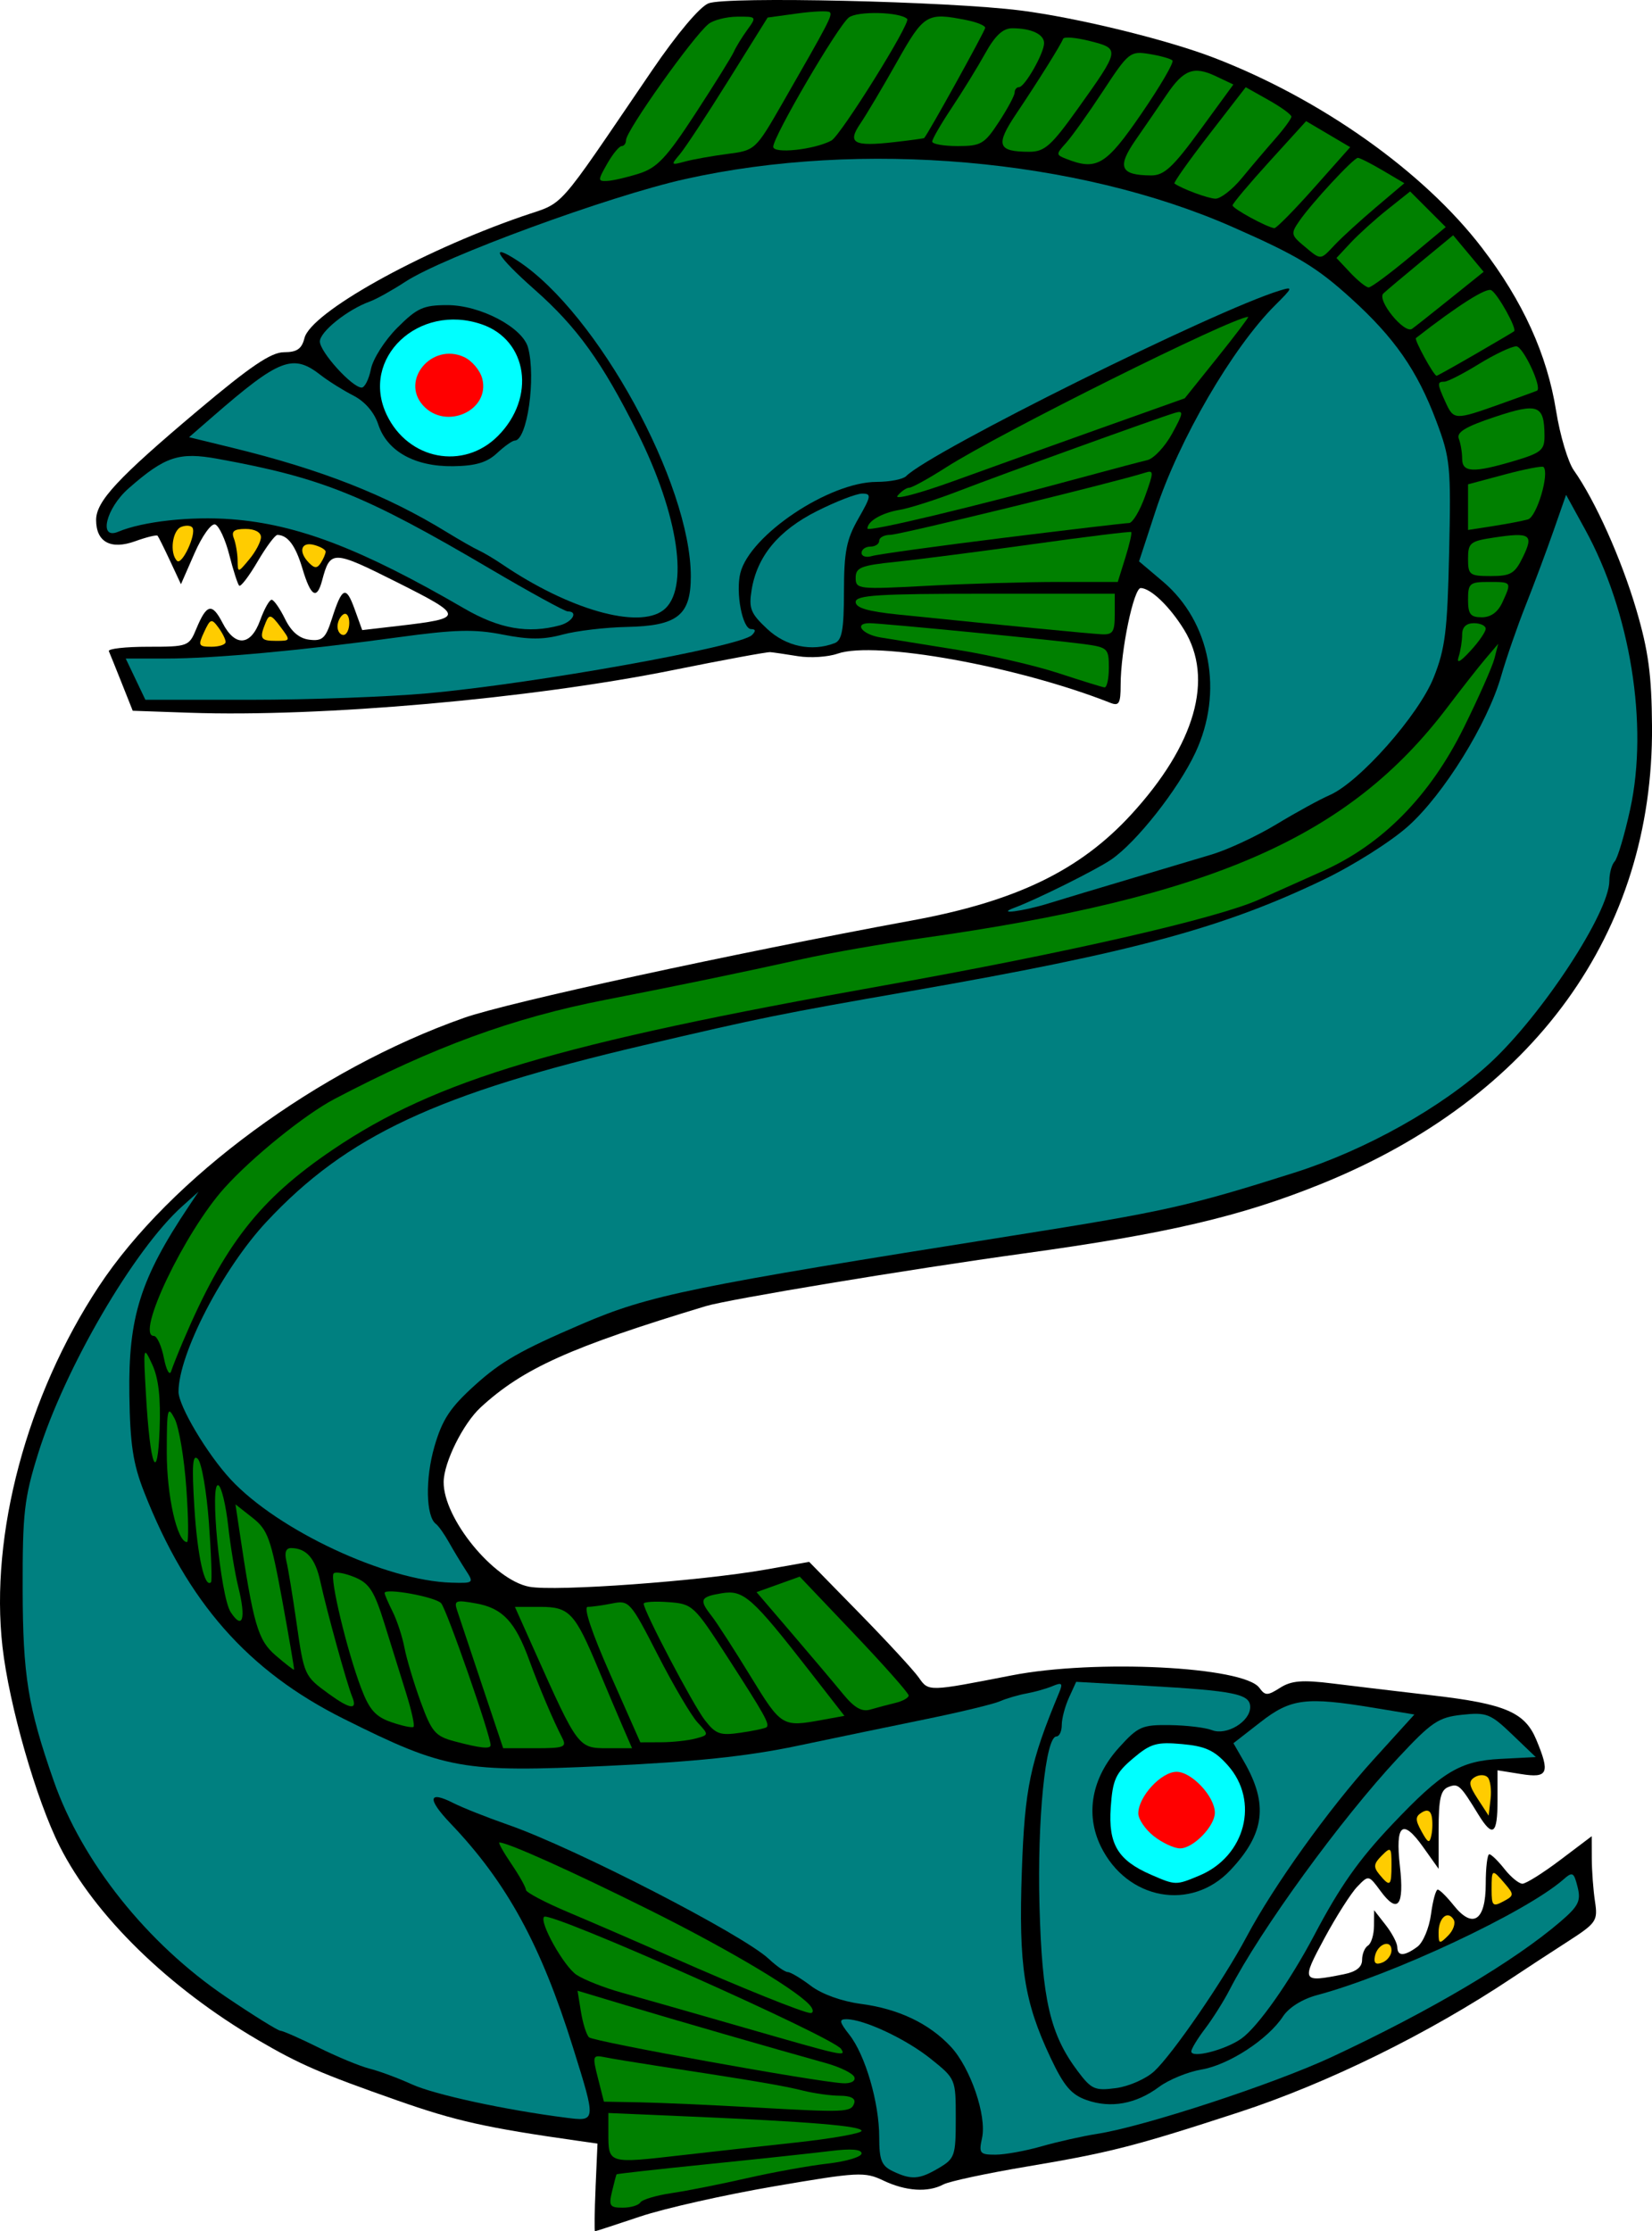 <?xml version="1.0" encoding="UTF-8" standalone="no"?>
<!-- Created with Inkscape (http://www.inkscape.org/) -->

<svg
   version="1.1"
   id="svg1"
   width="374.08"
   height="505.067"
   viewBox="0 0 374.08 505.067"
   sodipodi:docname="48b.svg"
   inkscape:version="1.3.2 (091e20ef0f, 2023-11-25)"
   xmlns:inkscape="http://www.inkscape.org/namespaces/inkscape"
   xmlns:sodipodi="http://sodipodi.sourceforge.net/DTD/sodipodi-0.dtd"
   xmlns="http://www.w3.org/2000/svg"
   xmlns:svg="http://www.w3.org/2000/svg">
  <defs
     id="defs1" />
  <sodipodi:namedview
     id="namedview1"
     pagecolor="#ffffff"
     bordercolor="#000000"
     borderopacity="0.25"
     inkscape:showpageshadow="2"
     inkscape:pageopacity="0.0"
     inkscape:pagecheckerboard="0"
     inkscape:deskcolor="#d1d1d1"
     showgrid="false"
     inkscape:zoom="0.83410034"
     inkscape:cx="53.350895"
     inkscape:cy="90.516688"
     inkscape:window-width="1920"
     inkscape:window-height="1011"
     inkscape:window-x="0"
     inkscape:window-y="0"
     inkscape:window-maximized="1"
     inkscape:current-layer="layer2" />
  <g
     inkscape:groupmode="layer"
     id="layer2"
     inkscape:label="Layer 1">
    <path
       style="fill:#000000"
       d="m 210.436,544.749 0.436,-9.923 -4.436,-0.631 c -20.843,-2.963 -27.644,-4.483 -40.916,-9.143 -17.277,-6.067 -22.119,-8.166 -31.52,-13.663 -20.272,-11.854 -36.988,-28.179 -44.903,-43.854 -5.316,-10.527 -11.468,-31.978 -12.965,-45.206 -2.872,-25.365 5.526,-56.79 21.766,-81.45 16.171,-24.555 49.74,-49.247 82.769,-60.881 9.939,-3.501 60.799,-14.551 101.485,-22.05 23.55,-4.34 37.991,-11.331 49.614,-24.015 14.481,-15.803 18.739,-30.706 11.938,-41.777 -3.211,-5.226 -7.518,-9.376 -9.806,-9.446 -1.6,-0.049 -4.564,14.184 -4.564,21.919 0,4.213 -0.363,4.846 -2.333,4.068 -21.015,-8.298 -53.226,-14.107 -61.749,-11.136 -2.191,0.764 -6.219,1.026 -8.951,0.582 -2.732,-0.444 -5.567,-0.859 -6.3,-0.922 -0.733,-0.063 -10.633,1.763 -22,4.058 -32.176,6.496 -79.791,10.696 -109.519,9.659 l -12.852,-0.448 -2.481,-6.239 c -1.364,-3.431 -2.681,-6.692 -2.925,-7.245 -0.244,-0.553 3.733,-1.006 8.838,-1.006 9.072,0 9.321,-0.092 10.951,-4.029 2.359,-5.694 3.576,-5.969 5.966,-1.348 2.836,5.484 6.393,5.224 8.508,-0.623 0.928,-2.567 2.099,-4.653 2.601,-4.636 0.503,0.017 1.864,1.967 3.026,4.333 1.429,2.912 3.219,4.435 5.538,4.713 2.929,0.35 3.661,-0.326 5.049,-4.667 2.33,-7.287 3.214,-7.679 5.162,-2.293 l 1.729,4.782 8.205,-0.951 c 15.017,-1.74 15.002,-2.187 -0.317,-9.875 -14.593,-7.324 -15.121,-7.336 -16.968,-0.407 -1.193,4.476 -2.559,3.657 -4.447,-2.667 -1.563,-5.236 -3.314,-7.595 -5.674,-7.646 -0.519,-0.011 -2.542,2.707 -4.495,6.04 -1.953,3.333 -3.828,5.784 -4.166,5.446 -0.338,-0.338 -1.344,-3.474 -2.236,-6.971 -0.892,-3.496 -2.334,-6.594 -3.204,-6.884 -0.878,-0.293 -2.953,2.6 -4.662,6.5 l -3.08,7.027 -2.452,-5.256 c -1.349,-2.891 -2.627,-5.461 -2.84,-5.712 -0.213,-0.251 -2.493,0.306 -5.066,1.236 -5.526,1.998 -8.854,0.191 -8.854,-4.807 0,-4.234 4.918,-9.525 23.021,-24.766 11.905,-10.023 16.612,-13.208 19.522,-13.208 2.935,0 4.023,-0.75 4.637,-3.198 1.447,-5.767 25.903,-19.446 49.221,-27.532 10.026,-3.477 7.054,-0.143 29.51,-33.096 5.616,-8.241 10.769,-14.36 12.756,-15.147 4.06,-1.609 54.339,-0.458 70.667,1.617 12.77,1.623 33.12,6.594 43.777,10.694 24.283,9.342 47.511,25.805 60.698,43.022 9.301,12.143 14.756,24.146 16.804,36.974 0.878,5.5 2.684,11.537 4.012,13.415 4.827,6.822 10.76,20.052 14.138,31.523 2.745,9.322 3.475,14.739 3.557,26.395 0.33,46.737 -26.739,84.146 -74.986,103.629 -18.241,7.366 -34.783,11.227 -67.333,15.715 -25.666,3.539 -66.757,10.345 -71.968,11.921 -30.626,9.26 -41.379,14.095 -50.954,22.911 -3.972,3.657 -8.34,12.451 -8.382,16.878 -0.079,8.25 11.319,22.2 19.385,23.724 5.913,1.118 38.838,-1.279 53.652,-3.906 l 9.733,-1.726 11.391,11.64 c 6.265,6.402 12.309,12.951 13.431,14.554 2.242,3.2 2.072,3.204 21.046,-0.498 18.906,-3.69 52.551,-1.999 56.073,2.817 1.327,1.814 1.822,1.813 4.705,-0.014 2.557,-1.62 5.012,-1.82 11.889,-0.967 4.767,0.592 14.967,1.807 22.667,2.701 16.374,1.901 20.852,3.812 23.438,10.001 3.178,7.606 2.662,8.775 -3.438,7.8 l -5.333,-0.853 v 6.837 c 0,7.713 -1.073,8.497 -4.342,3.17 -4.129,-6.728 -4.526,-7.095 -6.765,-6.236 -1.77,0.679 -2.227,2.667 -2.227,9.696 v 8.842 l -3.52,-4.947 c -4.671,-6.565 -6.327,-5.184 -5.246,4.374 1.015,8.969 -0.485,10.892 -4.375,5.612 -2.701,-3.667 -2.711,-3.669 -5.28,-1.007 -1.416,1.467 -4.761,6.717 -7.433,11.667 -5.309,9.832 -5.18,10.074 4.354,8.167 2.831,-0.566 4.167,-1.609 4.167,-3.255 0,-1.332 0.6,-2.792 1.333,-3.245 0.733,-0.453 1.347,-2.439 1.363,-4.412 l 0.03,-3.588 2.607,3.333 c 1.434,1.833 2.621,4.083 2.637,5 0.038,2.133 1.571,2.117 4.53,-0.047 1.295,-0.947 2.68,-4.227 3.097,-7.333 0.415,-3.091 1.102,-5.62 1.528,-5.62 0.426,0 2.051,1.601 3.611,3.558 4.339,5.442 7.263,3.489 7.263,-4.849 0,-3.69 0.364,-6.709 0.808,-6.709 0.444,0 1.988,1.5 3.43,3.333 1.442,1.833 3.274,3.333 4.071,3.333 0.797,0 4.653,-2.419 8.57,-5.377 l 7.121,-5.377 0.015,5.043 c 0.008,2.774 0.333,7.143 0.722,9.71 0.673,4.437 0.36,4.89 -6.348,9.207 -3.88,2.497 -9.455,6.14 -12.389,8.096 -18.991,12.66 -41.836,23.887 -62,30.468 -23.37,7.628 -29.095,9.093 -47.882,12.251 -9.102,1.53 -17.612,3.351 -18.912,4.047 -3.492,1.869 -8.533,1.542 -13.615,-0.881 -4.234,-2.019 -5.698,-1.941 -24.788,1.326 -11.158,1.91 -24.766,4.975 -30.24,6.813 -5.473,1.837 -10.089,3.342 -10.257,3.344 -0.168,0.002 -0.109,-4.462 0.131,-9.92 z"
       transform="translate(-75.576,-49.602)"
       id="path1" />
    <g
       id="layer8"
       inkscape:label="01"
       style="display:inline">
      <path
         style="fill:#008080"
         d="m 181.024,405 c -1.072,-1.65 -2.791,-4.5 -3.82,-6.333 -1.029,-1.833 -2.342,-3.682 -2.918,-4.108 -2.277,-1.684 -2.44,-10.286 -0.332,-17.537 1.777,-6.111 3.549,-8.799 9.125,-13.84 5.987,-5.412 10.336,-7.899 24.254,-13.872 15.277,-6.556 24.544,-8.455 98,-20.081 33.919,-5.369 39.484,-6.614 63.333,-14.175 16.159,-5.123 33.441,-14.796 44.274,-24.782 11.825,-10.9 27.059,-34.148 27.059,-41.294 0,-1.711 0.541,-3.681 1.202,-4.378 0.661,-0.697 2.244,-6.016 3.516,-11.821 4.186,-19.089 0.055,-44.666 -10.237,-63.387 l -4.278,-7.782 -2.864,8.195 c -1.575,4.507 -4.412,12.095 -6.304,16.861 -1.892,4.767 -4.386,11.967 -5.543,16 -3.077,10.728 -12.948,26.664 -20.997,33.901 -3.889,3.496 -12.432,8.903 -19.201,12.152 -22.796,10.941 -43.158,16.439 -93.294,25.189 -30.125,5.258 -33.762,5.995 -60.667,12.296 -46.916,10.988 -67.227,20.491 -85.408,39.958 C 125.992,336.799 116,356.096 116,364.643 c 0,3.203 6.485,14.101 11.801,19.83 10.687,11.518 35.175,22.965 50.019,23.382 5.042,0.142 5.111,0.08 3.204,-2.855 z"
         transform="translate(-75.576,-49.602)"
         id="path32" />
      <path
         style="fill:#008080"
         d="m 311.425,535.446 c 3.616,-1.038 9.275,-2.308 12.575,-2.821 10.645,-1.655 40.007,-11.275 53.184,-17.425 22.35,-10.431 41.278,-21.636 51.766,-30.643 4.078,-3.502 4.647,-4.657 3.855,-7.816 -0.845,-3.367 -1.139,-3.524 -3.201,-1.712 -8.429,7.405 -38.767,21.644 -55.79,26.185 -3.329,0.888 -6.391,2.802 -7.715,4.823 -3.405,5.197 -12.287,10.982 -18.461,12.025 -3.077,0.52 -7.405,2.292 -9.617,3.938 -5.188,3.861 -10.909,4.899 -16.391,2.973 -3.477,-1.221 -5.146,-3.18 -8.168,-9.587 -6.015,-12.751 -7.253,-20.804 -6.501,-42.276 0.658,-18.777 1.863,-24.541 8.435,-40.341 0.9,-2.165 0.667,-2.398 -1.498,-1.495 -1.411,0.588 -4.065,1.338 -5.898,1.665 -1.833,0.328 -4.533,1.12 -6,1.762 -1.467,0.641 -8.967,2.453 -16.667,4.026 -7.7,1.573 -20.9,4.312 -29.333,6.086 -11.128,2.341 -22.944,3.581 -43.083,4.522 -32.653,1.525 -36.494,0.836 -59.551,-10.682 -21.681,-10.83 -35.379,-26.397 -45.157,-51.319 -2.515,-6.409 -3.179,-10.783 -3.341,-22 -0.254,-17.59 2.481,-26.267 13.447,-42.667 l 2.229,-3.333 -3.721,3.333 c -10.938,9.798 -26.63,36.73 -32.629,56 -3.144,10.099 -3.524,13.438 -3.489,30.667 0.04,19.552 1.192,26.672 7.012,43.333 6.423,18.387 21.15,36.861 39.014,48.941 6.197,4.191 11.752,7.644 12.343,7.673 0.591,0.029 4.5,1.753 8.687,3.83 4.187,2.077 9.382,4.221 11.546,4.764 2.163,0.543 6.44,2.129 9.503,3.525 5.127,2.336 21.083,5.795 34.856,7.556 6.94,0.888 6.93,0.981 1.683,-15.807 -7.294,-23.334 -15.002,-37.44 -27.756,-50.791 -5.332,-5.581 -5.074,-7.519 0.616,-4.63 2.085,1.059 7.691,3.283 12.457,4.943 14.965,5.212 53.16,24.863 59.013,30.361 1.737,1.632 3.663,2.968 4.28,2.968 0.617,0 2.978,1.408 5.247,3.129 2.469,1.873 7.014,3.507 11.319,4.072 8.475,1.111 15.44,4.424 20.343,9.677 4.457,4.776 8.185,15.656 7.083,20.673 -0.763,3.475 -0.517,3.782 3.033,3.782 2.125,0 6.823,-0.85 10.439,-1.888 z"
         transform="translate(-75.576,-49.602)"
         id="path5" />
      <path
         style="fill:#008080"
         d="m 336.951,518.443 c 4.177,-3.871 15.719,-20.676 20.908,-30.443 6.109,-11.499 18.598,-28.928 28.726,-40.09 l 9.265,-10.211 -9.181,-1.516 c -15.384,-2.541 -18.804,-2.108 -25.679,3.249 l -6.116,4.765 2.435,4.235 c 5.505,9.577 4.652,16.256 -3.129,24.504 -8.863,9.395 -23.391,6.742 -29.32,-5.353 -3.585,-7.314 -2.09,-15.546 4.061,-22.353 4.363,-4.83 5.248,-5.222 11.569,-5.136 3.765,0.051 8.045,0.564 9.512,1.139 3.317,1.301 8.667,-1.922 8.667,-5.22 0,-2.971 -3.496,-3.684 -23.673,-4.824 l -15.732,-0.889 -1.631,3.579 c -0.897,1.969 -1.631,4.751 -1.631,6.183 0,1.432 -0.546,2.604 -1.213,2.604 -2.473,0 -4.359,18.886 -3.83,38.343 0.579,21.277 2.398,29.117 8.696,37.475 3.073,4.078 3.858,4.42 8.661,3.776 2.905,-0.39 6.791,-2.108 8.637,-3.818 z"
         transform="translate(-75.576,-49.602)"
         id="path7" />
      <path
         style="fill:#008080"
         d="m 356.725,511.023 c 3.715,-2.663 10.948,-12.937 16.442,-23.356 5.845,-11.084 10.096,-17.118 17.725,-25.159 11.267,-11.877 15.272,-14.294 24.468,-14.765 l 7.973,-0.409 -5.333,-5.111 c -4.914,-4.71 -5.805,-5.061 -11.333,-4.468 -5.373,0.576 -6.89,1.598 -14.519,9.778 -13.018,13.958 -31.157,38.916 -38.153,52.496 -1.314,2.551 -3.801,6.495 -5.526,8.765 -1.725,2.269 -3.136,4.594 -3.136,5.167 0,1.656 7.784,-0.351 11.392,-2.936 z"
         transform="translate(-75.576,-49.602)"
         id="path10" />
      <path
         style="fill:#008080"
         d="m 288.128,540.379 c 3.663,-2.164 3.872,-2.772 3.872,-11.244 0,-8.935 -0.013,-8.967 -5.667,-13.502 -5.613,-4.503 -15.133,-8.966 -19.124,-8.966 -1.695,0 -1.569,0.637 0.696,3.517 3.618,4.599 6.761,15.379 6.761,23.188 0,5.134 0.524,6.474 3,7.668 4.254,2.052 6.063,1.938 10.461,-0.66 z"
         transform="translate(-75.576,-49.602)"
         id="path3" />
      <path
         style="fill:#008080"
         d="m 313.083,254.072 c 3.438,-1.061 11.651,-3.53 18.251,-5.487 6.6,-1.957 15,-4.465 18.667,-5.573 3.667,-1.108 10.26,-4.189 14.651,-6.847 4.392,-2.658 9.791,-5.616 11.999,-6.574 6.731,-2.921 20.155,-18.087 23.566,-26.625 2.62,-6.559 3.114,-10.552 3.505,-28.369 0.428,-19.517 0.257,-21.261 -2.912,-29.68 -4.324,-11.489 -9.459,-18.868 -19.366,-27.834 -7.807,-7.065 -12.066,-9.627 -26.777,-16.105 -35.152,-15.48 -84.07,-19.753 -124,-10.831 -17.27,3.859 -54.704,17.599 -63.333,23.246 -2.933,1.92 -6.533,3.924 -8,4.455 -5.066,1.832 -11.315,6.825 -11.324,9.049 -0.01,2.359 7.312,10.436 9.46,10.436 0.695,0 1.643,-1.894 2.106,-4.208 0.463,-2.315 3.148,-6.515 5.967,-9.333 4.479,-4.479 5.909,-5.125 11.341,-5.125 7.443,0 17.043,5.059 18.266,9.625 1.836,6.853 -0.206,21.041 -3.028,21.041 -0.523,0 -2.33,1.284 -4.014,2.853 -2.266,2.111 -4.845,2.877 -9.918,2.947 -8.675,0.118 -14.956,-3.378 -16.956,-9.437 -0.915,-2.774 -3.021,-5.212 -5.677,-6.574 -2.322,-1.191 -5.653,-3.28 -7.402,-4.643 -6.264,-4.881 -9.302,-3.705 -24.459,9.471 l -5.31,4.616 9.808,2.394 c 20.19,4.928 34.818,10.677 48.474,19.051 2.933,1.799 6.233,3.68 7.333,4.181 1.1,0.501 3.5,1.928 5.333,3.171 15.077,10.226 30.72,14.682 36.422,10.375 5.996,-4.53 3.52,-21.525 -5.869,-40.283 -7.982,-15.947 -13.64,-23.808 -23.246,-32.294 -8.628,-7.622 -10.561,-10.932 -3.796,-6.499 17.98,11.781 39.156,50.401 39.156,71.413 0,8.814 -3.028,11.208 -14.472,11.439 -4.874,0.098 -11.427,0.876 -14.562,1.727 -4.328,1.176 -7.595,1.176 -13.571,2e-5 -6.397,-1.259 -10.821,-1.144 -23.633,0.611 -21.903,3 -41.723,4.817 -52.549,4.817 h -9.17 l 2.225,4.667 2.225,4.667 h 23.857 c 13.121,0 31.16,-0.661 40.086,-1.469 24.266,-2.197 70.778,-10.546 73.41,-13.178 0.915,-0.915 0.855,-1.353 -0.187,-1.353 -1.962,0 -3.551,-8.266 -2.44,-12.692 2.159,-8.6 20.106,-20.603 30.846,-20.628 2.97,-0.007 5.971,-0.584 6.669,-1.282 5.627,-5.627 69.938,-37.561 84.68,-42.048 3.023,-0.92 2.946,-0.687 -1.091,3.33 -9.669,9.62 -21.812,30.495 -27.067,46.531 l -3.754,11.456 5.395,4.566 c 10.792,9.133 13.801,25.013 7.347,38.767 -3.894,8.299 -13.395,20.34 -19.097,24.203 -3.47,2.35 -16.911,9.034 -21.816,10.847 -4.465,1.651 1.783,0.862 7.749,-0.978 z"
         transform="translate(-75.576,-49.602)"
         id="path36" />
      <path
         style="fill:#008080"
         d="m 202.333,191.16 c 2.893,-0.775 4.253,-3.16 1.802,-3.16 -0.659,0 -8.609,-4.36 -17.667,-9.688 -28.327,-16.664 -37.959,-20.55 -61.582,-24.848 -8.791,-1.599 -11.941,-0.555 -20.202,6.699 -5.134,4.508 -6.858,11.7 -2.351,9.811 5.608,-2.35 16.415,-3.544 25.667,-2.835 14.955,1.146 29.444,6.698 52.667,20.183 7.952,4.618 14.456,5.769 21.667,3.837 z"
         transform="translate(-75.576,-49.602)"
         id="path44" />
      <path
         style="fill:#008080"
         d="m 264.558,195.191 c 1.682,-0.646 2.112,-3.006 2.125,-11.667 0.013,-9.036 0.56,-11.808 3.256,-16.524 2.923,-5.113 3.008,-5.667 0.864,-5.667 -1.307,0 -5.922,1.785 -10.256,3.966 -8.701,4.379 -13.536,10.218 -14.773,17.838 -0.681,4.196 -0.232,5.32 3.531,8.835 4.258,3.978 10.075,5.205 15.253,3.218 z"
         transform="translate(-75.576,-49.602)"
         id="path40" />
    </g>
    <g
       id="layer1"
       inkscape:label="02"
       style="display:inline;fill:#008000">
      <path
         style="fill:#008000"
         d="m 301.763,77.214 c 1.964,-2.999 3.57,-5.999 3.57,-6.667 0,-0.668 0.45,-1.217 1,-1.222 1.299,-0.011 5.667,-7.686 5.667,-9.957 0,-2.012 -2.897,-3.368 -7.197,-3.368 -2.122,0 -3.883,1.63 -6.124,5.667 -1.73,3.117 -5.14,8.659 -7.579,12.316 -2.439,3.657 -4.434,7.107 -4.434,7.667 0,0.56 2.593,1.018 5.763,1.018 5.274,0 6.066,-0.463 9.333,-5.453 z"
         transform="translate(-75.576,-49.602)"
         id="path72" />
      <path
         style="fill:#008000"
         d="m 284.846,80.849 c 0.86,-0.874 13.82,-24.281 13.82,-24.96 0,-0.489 -1.875,-1.264 -4.167,-1.723 -9.058,-1.812 -9.685,-1.436 -15.846,9.5 -3.202,5.683 -6.913,11.932 -8.247,13.886 -3.037,4.447 -1.568,5.266 7.593,4.232 3.667,-0.414 6.748,-0.835 6.846,-0.935 z"
         transform="translate(-75.576,-49.602)"
         id="path71" />
      <path
         style="fill:#008000"
         d="m 319.607,74.242 c 9.622,-13.468 9.646,-13.599 2.799,-15.343 -3.157,-0.804 -5.9,-1.036 -6.097,-0.514 -0.515,1.369 -5.627,9.541 -10.64,17.01 -4.742,7.065 -4.217,8.565 2.997,8.563 3.443,-0.001 4.967,-1.355 10.94,-9.715 z"
         transform="translate(-75.576,-49.602)"
         id="path70" />
      <path
         style="fill:#008000"
         d="m 263.834,81.42 c 2.112,-1.133 18.035,-26.663 17.169,-27.529 -1.609,-1.609 -11.301,-1.841 -13.231,-0.318 -2.525,1.994 -17.105,26.928 -17.105,29.252 0,1.659 9.304,0.666 13.167,-1.405 z"
         transform="translate(-75.576,-49.602)"
         id="path69" />
      <path
         style="fill:#008000"
         d="m 334.031,75.345 c 4.273,-6.227 7.439,-11.653 7.035,-12.057 -0.404,-0.404 -2.76,-1.064 -5.234,-1.465 -4.336,-0.704 -4.716,-0.399 -10.489,8.39 -3.294,5.016 -7.065,10.305 -8.378,11.754 -2.291,2.525 -2.291,2.672 -0.01,3.573 6.971,2.754 9.036,1.52 17.076,-10.195 z"
         transform="translate(-75.576,-49.602)"
         id="path68" />
      <path
         style="fill:#008000"
         d="m 240.314,84.449 c 6.274,-0.811 6.353,-0.884 12.527,-11.633 10.488,-18.259 11.288,-19.798 10.632,-20.455 -0.35,-0.35 -3.66,-0.22 -7.356,0.289 l -6.72,0.924 -8.866,14.213 c -4.876,7.817 -9.841,15.357 -11.032,16.755 -2.059,2.417 -2.001,2.498 1.168,1.633 1.833,-0.501 6.175,-1.277 9.648,-1.726 z"
         transform="translate(-75.576,-49.602)"
         id="path67" />
      <path
         style="fill:#008000"
         d="m 347.34,79.032 7.523,-10.301 -3.982,-1.886 c -4.996,-2.366 -7.292,-1.495 -11.153,4.229 -1.683,2.495 -4.821,7.071 -6.973,10.168 -4.312,6.207 -3.524,8.031 3.487,8.071 2.93,0.017 4.933,-1.839 11.098,-10.281 z"
         transform="translate(-75.576,-49.602)"
         id="path66" />
      <path
         style="fill:#008000"
         d="m 220.265,88.898 c 4.117,-1.306 6.225,-3.546 12.76,-13.564 4.305,-6.6 8.228,-12.9 8.716,-14 0.488,-1.1 1.869,-3.35 3.069,-5 2.145,-2.95 2.107,-2.999 -2.314,-2.958 -2.473,0.023 -5.396,0.773 -6.496,1.667 -3.538,2.873 -18.667,24.17 -18.667,26.277 0,0.741 -0.45,1.351 -1,1.355 -0.55,0.005 -2.022,1.805 -3.271,4 -2.14,3.76 -2.14,3.986 0,3.889 1.249,-0.056 4.491,-0.806 7.203,-1.667 z"
         transform="translate(-75.576,-49.602)"
         id="path65" />
      <path
         style="fill:#008000"
         d="m 356.768,89.926 c 2.144,-2.607 5.548,-6.615 7.565,-8.907 2.017,-2.292 3.667,-4.548 3.667,-5.014 0,-0.466 -2.327,-2.156 -5.171,-3.754 l -5.171,-2.906 -8.307,10.738 c -4.569,5.906 -8.092,10.885 -7.829,11.066 1.818,1.244 7.507,3.353 9.246,3.428 1.156,0.05 3.856,-2.043 6,-4.65 z"
         transform="translate(-75.576,-49.602)"
         id="path64" />
      <path
         style="fill:#008000"
         d="m 373.129,92.125 8.184,-9.208 -4.989,-2.946 -4.989,-2.946 -8.322,9.154 c -4.577,5.035 -8.327,9.495 -8.333,9.912 -0.011,0.727 7.793,4.98 9.461,5.157 0.443,0.047 4.488,-4.058 8.989,-9.123 z"
         transform="translate(-75.576,-49.602)"
         id="path63" />
      <path
         style="fill:#008000"
         d="m 377.854,105 c 1.554,-1.65 5.728,-5.458 9.275,-8.463 l 6.449,-5.463 -4.865,-2.871 c -2.676,-1.579 -5.222,-2.871 -5.658,-2.871 -0.973,0 -10.445,10.215 -13.287,14.33 -1.931,2.796 -1.858,3.173 1.081,5.622 3.939,3.282 3.632,3.294 7.005,-0.286 z"
         transform="translate(-75.576,-49.602)"
         id="path62" />
      <path
         style="fill:#008000"
         d="m 394.739,107.834 8.211,-6.833 -4.032,-4.032 -4.032,-4.032 -5.109,4.066 c -2.81,2.236 -6.564,5.626 -8.342,7.532 L 378.202,108 l 3.132,3.333 c 1.722,1.833 3.596,3.333 4.163,3.333 0.567,0 4.726,-3.075 9.242,-6.833 z"
         transform="translate(-75.576,-49.602)"
         id="path61" />
      <path
         style="fill:#008000"
         d="m 404.102,117.098 7.435,-5.97 -3.454,-4.138 -3.454,-4.138 -7.314,6.028 c -4.023,3.315 -7.843,6.533 -8.49,7.15 -1.554,1.482 4.77,9.253 6.51,7.999 0.733,-0.529 4.679,-3.648 8.768,-6.931 z"
         transform="translate(-75.576,-49.602)"
         id="path60" />
      <path
         style="fill:#008000"
         d="m 409.595,129.8 c 4.623,-2.677 8.599,-5.021 8.836,-5.209 0.699,-0.555 -3.618,-8.342 -5.148,-9.288 -1.104,-0.682 -7.506,3.373 -17.08,10.819 -0.444,0.345 4.046,8.545 4.679,8.545 0.169,0 4.09,-2.19 8.713,-4.866 z"
         transform="translate(-75.576,-49.602)"
         id="path59" />
      <path
         style="fill:#008000"
         d="m 415.196,141.102 c 4.475,-1.594 8.267,-2.975 8.427,-3.068 C 424.836,137.326 420.467,128 418.924,128 c -1.079,0 -4.888,1.8 -8.463,4 -3.575,2.2 -7.092,4 -7.814,4 -1.674,0 -1.65,0.469 0.234,4.604 1.877,4.119 2.121,4.129 12.316,0.498 z"
         transform="translate(-75.576,-49.602)"
         id="path58" />
      <path
         style="fill:#008000"
         d="m 418.425,153.948 c 6.13,-1.82 6.906,-2.459 6.888,-5.667 -0.04,-7.04 -1.428,-7.571 -11.247,-4.304 -6.645,2.211 -8.719,3.467 -8.155,4.936 0.416,1.084 0.756,3.121 0.756,4.528 0,3.136 2.534,3.245 11.758,0.506 z"
         transform="translate(-75.576,-49.602)"
         id="path55" />
      <path
         style="fill:#008000"
         d="m 324.926,146.502 18.926,-6.742 7.392,-9.214 c 4.066,-5.068 7.202,-9.214 6.97,-9.214 -3.457,0 -56.216,26.267 -68.35,34.029 -3.988,2.551 -7.765,4.638 -8.395,4.638 -0.629,0 -1.826,0.822 -2.66,1.826 -0.833,1.004 4.943,-0.516 12.837,-3.378 7.894,-2.862 22.869,-8.238 33.278,-11.946 z"
         transform="translate(-75.576,-49.602)"
         id="path54" />
      <path
         style="fill:#008000"
         d="m 421.559,167.18 c 2.002,-0.562 4.941,-10.459 3.526,-11.874 -0.283,-0.283 -4.242,0.485 -8.799,1.706 l -8.285,2.22 v 5.167 5.167 l 5.667,-0.881 c 3.117,-0.485 6.668,-1.162 7.892,-1.506 z"
         transform="translate(-75.576,-49.602)"
         id="path53" />
      <path
         style="fill:#008000"
         d="m 322,157.285 c 5.867,-1.596 11.876,-3.181 13.354,-3.522 1.478,-0.342 4.014,-3.045 5.637,-6.007 2.583,-4.716 2.664,-5.3 0.646,-4.702 -3.807,1.13 -38.954,13.824 -48.97,17.687 -5.133,1.98 -11.133,3.898 -13.333,4.263 -4.064,0.674 -7.333,2.568 -7.333,4.248 0,0.851 23.925,-4.876 50,-11.968 z"
         transform="translate(-75.576,-49.602)"
         id="path52" />
      <path
         style="fill:#008000"
         d="m 302.544,171.383 c 14.966,-1.861 27.871,-3.383 28.677,-3.383 0.806,0 2.444,-2.719 3.639,-6.042 2.013,-5.598 2.012,-5.991 -0.017,-5.347 -6.987,2.218 -55.542,14.056 -57.65,14.056 -1.39,0 -2.527,0.6 -2.527,1.333 0,0.733 -0.9,1.333 -2,1.333 -1.1,0 -2,0.64 -2,1.423 0,0.783 1.05,1.105 2.333,0.716 1.283,-0.389 14.578,-2.229 29.544,-4.09 z"
         transform="translate(-75.576,-49.602)"
         id="path51" />
      <path
         style="fill:#008000"
         d="m 420.44,175.667 c 2.47,-5.081 1.67,-5.619 -6.523,-4.391 -5.456,0.818 -5.917,1.192 -5.917,4.806 0,3.661 0.339,3.918 5.167,3.918 4.508,0 5.435,-0.552 7.273,-4.333 z"
         transform="translate(-75.576,-49.602)"
         id="path47" />
      <path
         style="fill:#008000"
         d="m 315.218,181.333 h 13.466 l 1.716,-5.498 c 0.944,-3.024 1.54,-5.635 1.325,-5.803 -0.215,-0.168 -10.291,1.075 -22.391,2.761 -12.1,1.687 -26.05,3.484 -31,3.994 -7.818,0.806 -9,1.28 -9,3.608 0,2.585 0.573,2.649 16.209,1.809 8.915,-0.479 22.269,-0.872 29.675,-0.872 z"
         transform="translate(-75.576,-49.602)"
         id="path46" />
      <path
         style="fill:#008000"
         d="m 415.786,185.937 c 2.115,-4.643 2.142,-4.604 -3.119,-4.604 -4.296,0 -4.667,0.317 -4.667,4 0,3.305 0.542,4 3.119,4 2.049,0 3.65,-1.166 4.667,-3.396 z"
         transform="translate(-75.576,-49.602)"
         id="path45" />
      <path
         style="fill:#008000"
         d="m 328,188.667 v -4.667 h -29.333 c -24.239,0 -29.333,0.324 -29.333,1.865 0,1.335 2.745,2.145 9.667,2.85 24.665,2.515 43.261,4.319 46,4.462 2.57,0.134 3,-0.513 3,-4.51 z"
         transform="translate(-75.576,-49.602)"
         id="path43" />
      <path
         style="fill:#008000"
         d="m 412,191.926 c 0,-0.692 -1.2,-1.259 -2.667,-1.259 -1.74,0 -2.667,0.889 -2.667,2.558 0,1.407 -0.353,3.657 -0.784,5 -0.542,1.69 0.279,1.29 2.667,-1.299 1.898,-2.058 3.451,-4.308 3.451,-5 z"
         transform="translate(-75.576,-49.602)"
         id="path38" />
      <path
         style="fill:#008000"
         d="m 326.667,200.748 c 0,-4.384 -0.248,-4.619 -5.667,-5.355 -6.678,-0.907 -45.888,-4.727 -48.52,-4.727 -3.672,0 -1.674,2.568 2.52,3.239 2.383,0.381 10.284,1.653 17.556,2.827 7.273,1.173 17.473,3.529 22.667,5.236 5.194,1.706 9.894,3.161 10.444,3.233 0.55,0.072 1,-1.932 1,-4.454 z"
         transform="translate(-75.576,-49.602)"
         id="path37" />
      <path
         style="fill:#008000"
         d="m 116.975,353.333 c 9.379,-22.054 17.356,-32.264 33.995,-43.516 23.357,-15.795 50.898,-23.993 124.832,-37.16 41.252,-7.347 75.283,-15.135 84.864,-19.423 2.933,-1.313 9.421,-4.213 14.416,-6.446 13.528,-6.046 24.299,-16.994 31.96,-32.487 3.345,-6.766 6.467,-13.801 6.937,-15.634 l 0.854,-3.333 -2.838,3.333 c -1.561,1.833 -5.449,6.783 -8.641,10.999 -22.31,29.466 -53.246,43.035 -119.355,52.348 -8.433,1.188 -20.433,3.287 -26.667,4.665 -14.462,3.196 -27.876,5.971 -44.667,9.242 -20.941,4.079 -38.887,10.644 -61.333,22.437 -6.744,3.543 -18.673,13.184 -24.945,20.159 -9.036,10.05 -20.217,33.484 -15.976,33.484 0.71,0 1.735,2.25 2.277,5 0.542,2.75 1.282,4.1 1.644,3 0.362,-1.1 1.551,-4.1 2.643,-6.667 z"
         transform="translate(-75.576,-49.602)"
         id="path35" />
      <path
         style="fill:#008000"
         d="m 110.044,358.456 c -2.01,-4.339 -2.047,-4.158 -1.415,6.877 0.936,16.341 2.607,20.552 3.091,7.789 0.27,-7.108 -0.24,-11.565 -1.677,-14.667 z"
         transform="translate(-75.576,-49.602)"
         id="path34" />
      <path
         style="fill:#008000"
         d="m 117.767,386.397 c -0.479,-6.748 -1.669,-13.798 -2.644,-15.667 -1.606,-3.078 -1.774,-2.359 -1.781,7.645 -0.007,9.846 2.348,20.291 4.576,20.291 0.396,0 0.328,-5.521 -0.151,-12.269 z"
         transform="translate(-75.576,-49.602)"
         id="path33" />
      <path
         style="fill:#008000"
         d="m 122.887,394.343 c -0.52,-7.114 -1.649,-13.639 -2.509,-14.498 -1.195,-1.195 -1.381,1.385 -0.79,10.963 0.679,11.003 2.323,18.393 3.77,16.946 0.261,-0.261 0.049,-6.296 -0.471,-13.41 z"
         transform="translate(-75.576,-49.602)"
         id="path31" />
      <path
         style="fill:#008000"
         d="m 129.556,408.919 c -0.763,-3.072 -1.804,-9.349 -2.314,-13.949 -0.51,-4.6 -1.489,-8.71 -2.175,-9.135 -2.119,-1.309 0.402,25.095 2.738,28.68 2.708,4.155 3.524,1.547 1.751,-5.596 z"
         transform="translate(-75.576,-49.602)"
         id="path30" />
      <path
         style="fill:#008000"
         d="m 139.471,411.768 c -2.555,-13.943 -3.255,-15.882 -6.713,-18.602 l -3.86,-3.037 0.884,5.935 c 3.185,21.377 4.177,24.79 8.218,28.267 2.2,1.893 4.073,3.342 4.162,3.222 0.089,-0.121 -1.122,-7.224 -2.691,-15.785 z"
         transform="translate(-75.576,-49.602)"
         id="path29" />
      <path
         style="fill:#008000"
         d="m 155.324,433.667 c -1.205,-2.925 -5.727,-19.291 -7.23,-26.162 -1.126,-5.149 -3.142,-7.445 -6.572,-7.484 -1.206,-0.014 -1.57,0.983 -1.091,2.98 0.396,1.65 1.416,7.853 2.267,13.785 1.736,12.112 1.774,12.196 7.302,16.219 4.872,3.546 6.6,3.761 5.324,0.662 z"
         transform="translate(-75.576,-49.602)"
         id="path28" />
      <path
         style="fill:#008000"
         d="m 278.333,435.07 c 1.65,-0.393 3,-1.149 3,-1.68 0,-0.531 -5.55,-6.802 -12.333,-13.935 l -12.333,-12.969 -4.89,1.757 -4.89,1.757 7.994,9.333 c 4.397,5.133 9.597,11.29 11.556,13.682 2.599,3.173 4.283,4.135 6.229,3.559 1.467,-0.434 4.017,-1.111 5.667,-1.504 z"
         transform="translate(-75.576,-49.602)"
         id="path27" />
      <path
         style="fill:#008000"
         d="m 261.726,438.923 5.06,-0.923 -7.726,-9.923 c -13.213,-16.969 -15.105,-18.65 -20.06,-17.827 -4.896,0.813 -5.183,1.461 -2.284,5.146 1.127,1.432 5.08,7.555 8.784,13.605 7.017,11.461 7.196,11.571 16.226,9.923 z"
         transform="translate(-75.576,-49.602)"
         id="path26" />
      <path
         style="fill:#008000"
         d="m 167.58,433.004 c -1.204,-3.852 -3.431,-10.993 -4.948,-15.869 -2.302,-7.395 -3.419,-9.138 -6.738,-10.513 -2.189,-0.907 -4.331,-1.296 -4.762,-0.865 -0.956,0.956 3.006,17.503 6.216,25.96 1.862,4.906 3.256,6.48 6.829,7.713 2.469,0.852 4.738,1.33 5.041,1.064 0.303,-0.267 -0.434,-3.637 -1.638,-7.489 z"
         transform="translate(-75.576,-49.602)"
         id="path25" />
      <path
         style="fill:#008000"
         d="m 249.165,440.572 c 0.748,-0.686 -0.433,-2.8 -8.888,-15.905 -7.555,-11.71 -7.877,-12.01 -13.343,-12.41 -3.08,-0.226 -5.601,-0.062 -5.601,0.363 0,1.644 11.171,22.903 13.846,26.348 2.484,3.2 3.458,3.54 8.154,2.848 2.933,-0.433 5.557,-0.992 5.831,-1.243 z"
         transform="translate(-75.576,-49.602)"
         id="path24" />
      <path
         style="fill:#008000"
         d="m 233.069,443.141 c 3.057,-0.819 3.059,-0.833 0.457,-3.648 -1.437,-1.554 -5.484,-8.428 -8.993,-15.275 -6.187,-12.07 -6.5,-12.425 -10.291,-11.667 -2.15,0.43 -4.66,0.782 -5.577,0.782 -1.037,0 0.897,5.794 5.12,15.333 l 6.787,15.333 4.714,-0.018 c 2.592,-0.01 6.095,-0.388 7.783,-0.84 z"
         transform="translate(-75.576,-49.602)"
         id="path23" />
      <path
         style="fill:#008000"
         d="m 216.534,440.333 c -1.193,-2.75 -3.636,-8.525 -5.43,-12.833 -5.343,-12.832 -6.584,-14.167 -13.171,-14.167 h -5.76 l 4.621,10.333 c 9.563,21.385 9.773,21.667 16.196,21.667 h 5.712 z"
         transform="translate(-75.576,-49.602)"
         id="path22" />
      <path
         style="fill:#008000"
         d="m 202.891,443 c -2.085,-4.043 -5.226,-11.448 -7.495,-17.667 -3.148,-8.627 -6.008,-11.686 -11.934,-12.762 -4.707,-0.855 -5.125,-0.704 -4.374,1.575 0.457,1.386 2.989,8.97 5.629,16.853 l 4.798,14.333 h 7.289 c 6.512,0 7.161,-0.249 6.086,-2.333 z"
         transform="translate(-75.576,-49.602)"
         id="path21" />
      <path
         style="fill:#008000"
         d="m 186.667,444.635 c 0,-2.223 -9.998,-30.889 -11.209,-32.139 -1.419,-1.465 -12.791,-3.512 -12.791,-2.302 0,0.333 0.814,2.226 1.81,4.206 0.995,1.98 2.201,5.655 2.68,8.166 0.479,2.511 2.129,8.017 3.666,12.235 2.5,6.857 3.31,7.806 7.653,8.963 5.845,1.557 8.191,1.807 8.191,0.871 z"
         transform="translate(-75.576,-49.602)"
         id="path20" />
      <path
         style="fill:#008000"
         d="m 259.329,503.994 c -1.907,-3.085 -17.87,-12.676 -36.767,-22.089 -17.541,-8.738 -32.003,-15.238 -33.904,-15.238 -0.317,0 0.905,2.184 2.716,4.853 1.811,2.669 3.293,5.313 3.293,5.876 0,0.563 4.35,2.855 9.667,5.094 5.317,2.239 15.967,6.853 23.667,10.254 15.204,6.715 29.365,12.422 31.079,12.526 0.593,0.036 0.706,-0.538 0.251,-1.275 z"
         transform="translate(-75.576,-49.602)"
         id="path11" />
      <path
         style="fill:#008000"
         d="m 266.051,513.416 c -1.631,-2.639 -65.835,-31.209 -67.26,-29.93 -1.218,1.093 4.475,11.266 7.363,13.159 1.71,1.12 6.275,2.918 10.144,3.995 3.869,1.077 16.335,4.635 27.702,7.907 22.875,6.585 23.149,6.645 22.051,4.87 z"
         transform="translate(-75.576,-49.602)"
         id="path9" />
      <path
         style="fill:#008000"
         d="m 269.043,519.797 c -0.282,-0.845 -3.182,-2.28 -6.444,-3.189 -12.003,-3.343 -34.239,-9.771 -45.089,-13.034 l -11.157,-3.355 0.775,4.775 c 0.426,2.626 1.247,5.225 1.823,5.774 1.021,0.973 51.288,10.063 57.493,10.397 1.81,0.097 2.897,-0.475 2.599,-1.369 z"
         transform="translate(-75.576,-49.602)"
         id="path8" />
      <path
         style="fill:#008000"
         d="m 269.007,525.667 c 0.352,-1.069 -0.805,-1.669 -3.229,-1.674 -2.078,-0.004 -5.878,-0.534 -8.444,-1.178 -4.366,-1.095 -10.853,-2.194 -32.994,-5.59 -4.953,-0.76 -10.291,-1.641 -11.861,-1.959 -2.707,-0.547 -2.785,-0.301 -1.504,4.745 l 1.351,5.322 8.171,0.152 c 4.494,0.084 15.971,0.592 25.504,1.13 21.145,1.193 22.317,1.145 23.007,-0.949 z"
         transform="translate(-75.576,-49.602)"
         id="path6" />
      <path
         style="fill:#008000"
         d="m 230.035,537.442 c 5.847,-0.674 17.382,-1.954 25.632,-2.845 8.25,-0.891 15,-2.086 15,-2.655 0,-1.114 -11.607,-2.074 -39.667,-3.28 l -17.667,-0.76 v 4.493 c 0,7.027 -0.135,6.986 16.702,5.046 z"
         transform="translate(-75.576,-49.602)"
         id="path4" />
      <path
         style="fill:#008000"
         d="m 220.572,548.154 c 0.401,-0.649 3.586,-1.602 7.079,-2.118 3.492,-0.516 11.15,-2.034 17.016,-3.373 5.867,-1.339 14.117,-2.829 18.333,-3.311 4.217,-0.482 7.667,-1.517 7.667,-2.3 0,-0.938 -2.385,-1.127 -7,-0.554 -3.85,0.478 -16.3,1.813 -27.667,2.966 -11.367,1.153 -20.732,2.196 -20.812,2.317 -0.08,0.121 -0.542,1.87 -1.025,3.887 -0.778,3.245 -0.502,3.667 2.4,3.667 1.804,0 3.608,-0.531 4.009,-1.179 z"
         transform="translate(-75.576,-49.602)"
         id="path2" />
    </g>
    <g
       inkscape:groupmode="layer"
       id="layer6"
       inkscape:label="03"
       style="display:inline;fill:#ffcc00">
      <path
         style="fill:#ffcc00"
         d="m 119.162,169.058 c -0.319,-0.518 -1.461,-0.604 -2.538,-0.191 -2.04,0.783 -2.689,5.957 -0.963,7.682 1.104,1.104 4.422,-5.997 3.501,-7.492 z"
         transform="translate(-75.576,-49.602)"
         id="path50" />
      <path
         style="fill:#ffcc00"
         d="m 149.313,174.489 c 0.011,-0.464 -1.18,-1.158 -2.646,-1.542 -2.98,-0.779 -3.598,1.588 -1.074,4.112 1.235,1.235 1.829,1.22 2.646,-0.067 0.58,-0.913 1.063,-2.039 1.074,-2.504 z"
         transform="translate(-75.576,-49.602)"
         id="path49" />
      <path
         style="fill:#ffcc00"
         d="m 134.667,171.186 c 0,-1.107 -1.398,-1.852 -3.476,-1.852 -2.622,0 -3.277,0.518 -2.667,2.109 0.445,1.16 0.829,3.41 0.854,5 0.044,2.882 0.053,2.881 2.667,-0.257 1.442,-1.731 2.622,-3.981 2.622,-5 z"
         transform="translate(-75.576,-49.602)"
         id="path48" />
      <path
         style="fill:#ffcc00"
         d="m 154.667,190.588 c 0,-1.51 -0.6,-2.375 -1.333,-1.921 -0.733,0.453 -1.333,1.689 -1.333,2.745 0,1.057 0.6,1.921 1.333,1.921 0.733,0 1.333,-1.235 1.333,-2.745 z"
         transform="translate(-75.576,-49.602)"
         id="path42" />
      <path
         style="fill:#ffcc00"
         d="m 139.062,191.466 c -2.073,-2.77 -2.517,-2.905 -3.302,-1 -1.515,3.678 -1.228,4.201 2.302,4.201 3.361,0 3.371,-0.033 1,-3.201 z"
         transform="translate(-75.576,-49.602)"
         id="path41" />
      <path
         style="fill:#ffcc00"
         d="m 126.667,194.922 c 0,-0.593 -0.75,-2.09 -1.667,-3.326 -1.517,-2.046 -1.805,-1.95 -3.208,1.078 -1.414,3.051 -1.276,3.326 1.667,3.326 1.764,0 3.208,-0.485 3.208,-1.078 z"
         transform="translate(-75.576,-49.602)"
         id="path39" />
      <path
         style="fill:#ffcc00"
         d="m 412.426,451.893 c -0.613,-0.613 -1.924,-0.616 -2.912,-0.005 -1.463,0.904 -1.337,1.815 0.678,4.909 l 2.474,3.799 0.438,-3.793 c 0.241,-2.086 -0.064,-4.295 -0.678,-4.909 z"
         transform="translate(-75.576,-49.602)"
         id="path19" />
      <path
         style="fill:#ffcc00"
         d="m 399.764,460.702 c -0.283,-1.289 -1.052,-1.577 -2.235,-0.836 -1.497,0.936 -1.507,1.668 -0.058,4.298 1.481,2.688 1.82,2.815 2.235,0.836 0.269,-1.283 0.295,-3.218 0.058,-4.298 z"
         transform="translate(-75.576,-49.602)"
         id="path18" />
      <path
         style="fill:#ffcc00"
         d="m 390.667,471.714 c 0,-3.997 -0.149,-4.136 -2.219,-2.067 -1.833,1.833 -1.92,2.578 -0.503,4.286 2.406,2.9 2.722,2.642 2.722,-2.219 z"
         transform="translate(-75.576,-49.602)"
         id="path17" />
      <path
         style="fill:#ffcc00"
         d="m 416.334,475.973 c -2.922,-3.413 -3.001,-3.376 -3.001,1.408 0,3.615 0.281,3.897 2.63,2.639 2.487,-1.331 2.507,-1.552 0.37,-4.047 z"
         transform="translate(-75.576,-49.602)"
         id="path14" />
      <path
         style="fill:#ffcc00"
         d="m 404.732,484.106 c -1.341,-2.17 -3.399,-0.4 -3.399,2.925 0,2.648 0.17,2.704 2.158,0.716 1.187,-1.187 1.745,-2.825 1.241,-3.641 z"
         transform="translate(-75.576,-49.602)"
         id="path13" />
      <path
         style="fill:#ffcc00"
         d="m 390.667,491.08 c 0,-2.625 -3.216,-1.463 -3.764,1.36 -0.3,1.547 0.204,1.975 1.667,1.414 1.153,-0.443 2.097,-1.69 2.097,-2.773 z"
         transform="translate(-75.576,-49.602)"
         id="path12" />
    </g>
    <g
       id="layer7"
       inkscape:label="04">
      <path
         style="fill:#00ffff"
         d="m 188.301,148.315 c 8.683,-8.683 6.812,-21.709 -3.634,-25.297 -14.328,-4.921 -27.612,7.713 -21.527,20.473 4.87,10.212 17.375,12.61 25.161,4.824 z"
         transform="translate(-75.576,-49.602)"
         id="path56" />
      <path
         style="display:inline;fill:#00ffff"
         d="m 347.152,474.162 c 10.454,-4.368 13.676,-16.874 6.435,-24.979 -3.01,-3.369 -5.039,-4.31 -10.333,-4.79 -5.783,-0.524 -7.142,-0.127 -11.123,3.249 -3.946,3.346 -4.601,4.79 -5.041,11.102 -0.578,8.306 1.612,11.955 9.141,15.225 5.556,2.413 5.605,2.414 10.921,0.192 z"
         transform="translate(-75.576,-49.602)"
         id="path15" />
    </g>
    <g
       id="layer5"
       inkscape:label="05">
      <path
         style="display:inline;fill:#ff0000"
         d="m 336.846,465.237 c -1.932,-1.52 -3.513,-3.839 -3.513,-5.154 0,-3.785 5.183,-9.416 8.667,-9.416 3.42,0 8.667,5.607 8.667,9.262 0,3.055 -4.892,8.072 -7.872,8.072 -1.339,0 -4.016,-1.244 -5.948,-2.763 z"
         transform="translate(-75.576,-49.602)"
         id="path16" />
      <path
         style="fill:#ff0000"
         d="m 171.382,141.387 c -5.199,-5.744 1.994,-14.285 9.248,-10.98 1.813,0.826 3.684,3.047 4.158,4.934 1.806,7.194 -8.259,11.732 -13.406,6.045 z"
         transform="translate(-75.576,-49.602)"
         id="path57" />
    </g>
  </g>
</svg>
